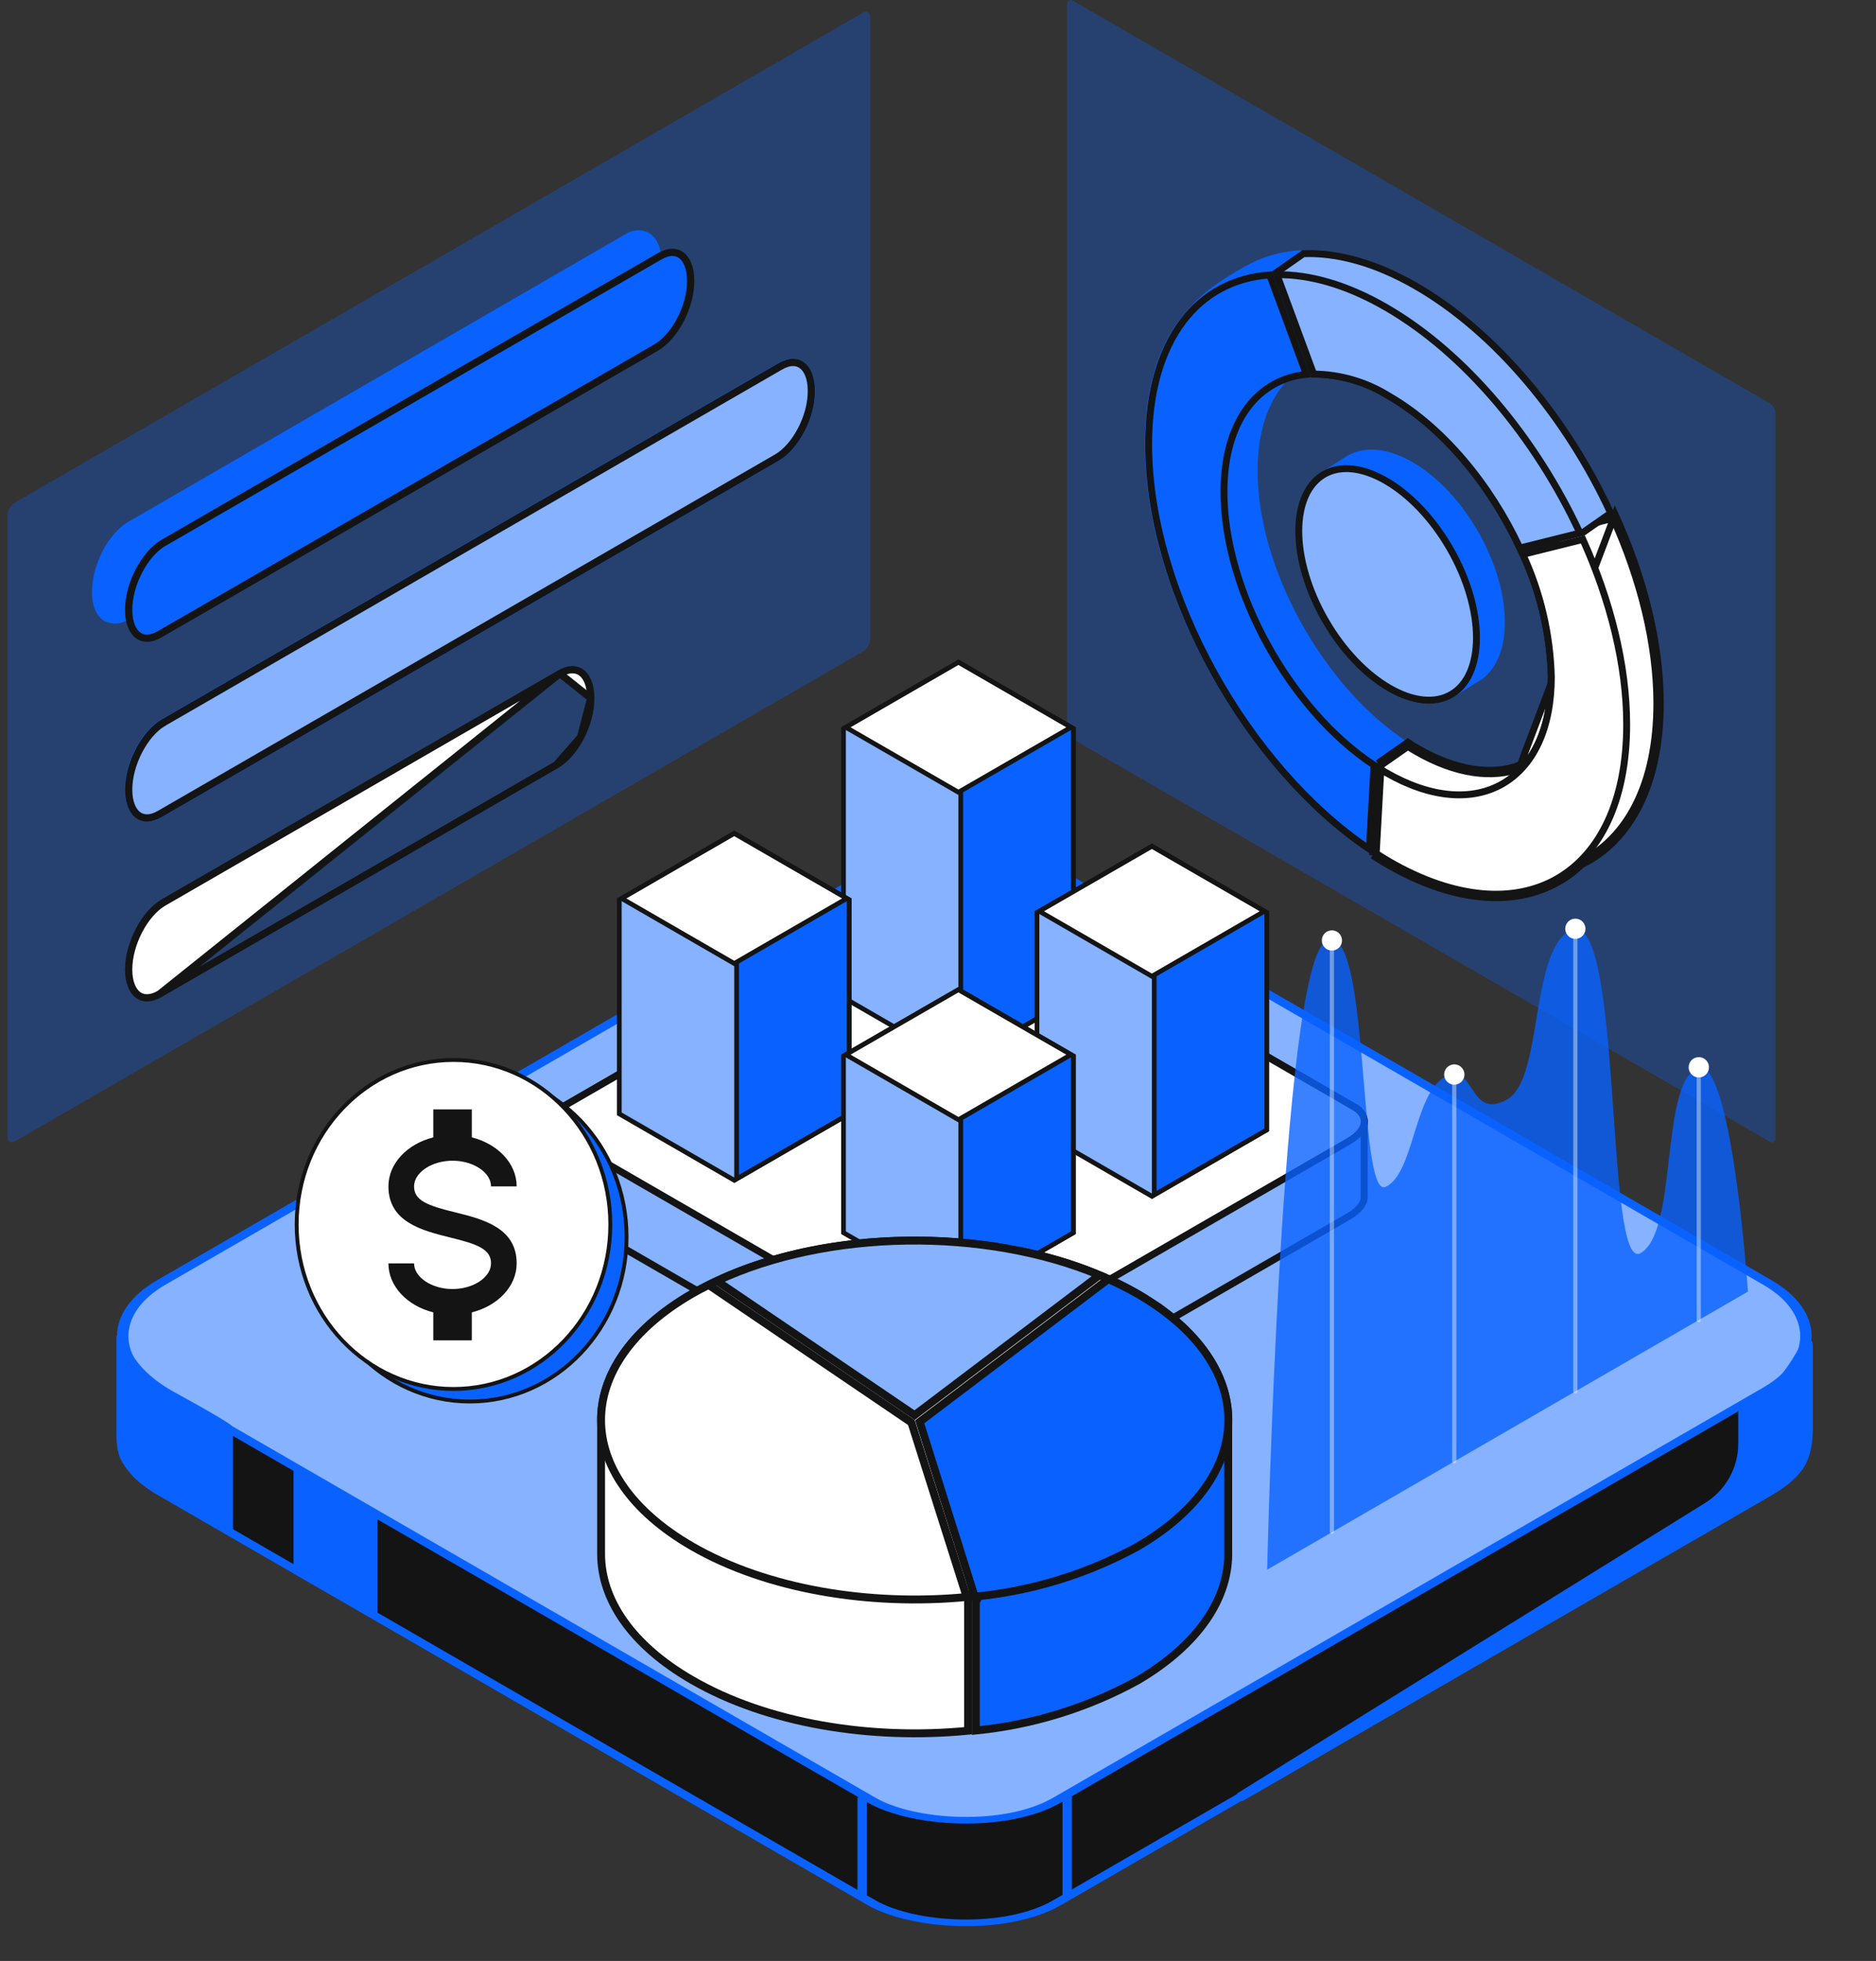 <svg width="134" height="140" viewBox="0 0 134 140" fill="none" xmlns="http://www.w3.org/2000/svg">
<rect x="0" y="0" width="134" height="140" fill="#333333" stroke="none"/>
<g clip-path="url(#clip0_1240_5668)">
<path opacity="0.3" d="M1.047 81.499L61.652 46.509C61.809 46.4 61.937 46.256 62.028 46.088C62.118 45.92 62.167 45.734 62.172 45.543V1.282C62.172 0.913 61.943 0.763 61.652 0.903L1.047 35.893C0.891 36.003 0.763 36.147 0.673 36.315C0.583 36.483 0.533 36.669 0.527 36.859V81.12C0.543 81.489 0.771 81.66 1.047 81.499Z" fill="#0962FF"/>
<path d="M7.518 44.364C7.786 44.487 8.081 44.538 8.375 44.511C8.669 44.483 8.95 44.379 9.19 44.208L44.658 23.735C46.092 22.904 47.255 20.655 47.255 18.738C47.255 17.658 46.881 16.905 46.294 16.599C46.027 16.476 45.733 16.425 45.441 16.452C45.148 16.478 44.868 16.581 44.627 16.749L9.17 37.254C7.731 38.085 6.573 40.329 6.573 42.245C6.557 43.31 6.936 44.063 7.518 44.364Z" fill="#0962FF"/>
<path d="M57.274 25.765C57.007 25.643 56.712 25.592 56.42 25.619C56.128 25.645 55.847 25.748 55.606 25.916L11.512 51.365C10.073 52.196 8.915 54.44 8.915 56.356C8.915 57.442 9.289 58.195 9.876 58.496C10.144 58.62 10.439 58.67 10.733 58.643C11.027 58.615 11.308 58.511 11.548 58.34L55.638 32.891C57.076 32.06 58.234 29.817 58.234 27.895C58.234 26.82 57.835 26.067 57.274 25.765Z" fill="#0962FF"/>
<path d="M11.398 45.287L11.398 45.287C10.74 45.667 10.21 45.625 9.847 45.349C9.468 45.06 9.19 44.454 9.19 43.538C9.19 42.63 9.47 41.632 9.926 40.757C10.382 39.881 11.002 39.155 11.659 38.766C11.659 38.766 11.659 38.766 11.66 38.766L47.125 18.293L47.126 18.293C47.78 17.914 48.311 17.955 48.674 18.232C49.054 18.521 49.333 19.127 49.333 20.042L49.333 20.044C49.34 20.952 49.063 21.952 48.607 22.827C48.15 23.705 47.526 24.43 46.865 24.814C46.865 24.814 46.865 24.814 46.865 24.814L11.398 45.287Z" fill="#0962FF" stroke="#141414" stroke-width="0.519"/>
<path d="M11.398 70.965L11.398 70.965L39.729 54.61L11.398 70.965ZM11.398 70.965C10.74 71.344 10.21 71.303 9.847 71.027C9.468 70.737 9.19 70.132 9.19 69.216C9.19 68.307 9.47 67.309 9.926 66.435C10.382 65.558 11.002 64.833 11.659 64.444C11.659 64.444 11.659 64.444 11.66 64.443L39.989 48.09L39.989 48.089M11.398 70.965L39.989 48.089M39.989 48.089C40.644 47.71 41.174 47.751 41.538 48.028C41.918 48.318 42.196 48.925 42.196 49.843L42.196 49.846M39.989 48.089L42.196 49.846M42.196 49.846C42.204 50.754 41.927 51.752 41.471 52.626M42.196 49.846L41.471 52.626M41.471 52.626C41.014 53.502 40.39 54.226 39.729 54.61L41.471 52.626Z" fill="white" stroke="#141414" stroke-width="0.519"/>
<path d="M11.398 58.121L11.398 58.121C10.74 58.501 10.21 58.459 9.847 58.183C9.468 57.894 9.19 57.288 9.19 56.372C9.19 55.463 9.47 54.465 9.926 53.591C10.382 52.715 11.002 51.989 11.659 51.6C11.659 51.6 11.659 51.599 11.66 51.599L55.747 26.151L55.747 26.151C56.404 25.772 56.935 25.813 57.297 26.09C57.677 26.379 57.954 26.984 57.954 27.9L57.954 27.903C57.964 28.813 57.689 29.811 57.232 30.685C56.775 31.561 56.151 32.286 55.487 32.672C55.487 32.672 55.486 32.672 55.486 32.672L11.398 58.121Z" fill="#86B2FF" stroke="#141414" stroke-width="0.519"/>
</g>
<rect x="0.577" width="73.901" height="73.901" rx="7.656" transform="matrix(0.866 -0.5 0.866 0.5 4.381 103.005)" fill="#141414" stroke="#0962FF" stroke-width="0.666"/>
<rect x="0.577" width="73.901" height="73.901" rx="7.656" transform="matrix(0.866 -0.5 0.866 0.5 4.381 95.681)" fill="#86B2FF" stroke="#0962FF" stroke-width="0.666"/>
<path d="M8.65 102.372V95.366C8.65 96.143 9.383 98.096 12.312 99.694C15.242 101.292 16.196 101.913 16.307 102.024V109.214L10.315 105.686C10.003 105.452 9.438 104.921 9.038 104.256C8.701 103.696 8.65 103.025 8.65 102.372Z" fill="#0962FF" stroke="#0962FF" stroke-width="0.666"/>
<path d="M128.956 95.366V103.023" stroke="#0962FF" stroke-width="0.666"/>
<path d="M61.579 128.322V135.313" stroke="#0962FF" stroke-width="0.666"/>
<path d="M76.227 127.989V135.313" stroke="#0962FF" stroke-width="0.666"/>
<path d="M124.495 103.055V100.36C124.495 100.36 126.25 99.52 127.158 98.695C127.915 98.007 128.717 96.547 129.025 95.956C129.058 95.893 129.155 95.917 129.155 95.987V101.864C129.155 102.85 129.05 103.877 128.49 104.687C127.774 105.721 126.611 106.334 125.523 106.963L88.543 128.322L121.976 107.581C123.542 106.61 124.495 104.898 124.495 103.055Z" fill="#0962FF" stroke="#0962FF" stroke-width="0.666"/>
<path d="M21.3 112.144V105.153L26.626 108.482V115.14L21.3 112.144Z" fill="#0962FF" stroke="#0962FF" stroke-width="0.666"/>
<g clip-path="url(#clip1_1240_5668)">
<path opacity="0.3" d="M126.416 81.512L76.637 52.77C76.509 52.68 76.404 52.561 76.331 52.422C76.259 52.284 76.22 52.13 76.219 51.973V0.364C76.219 0.059 76.406 -0.084 76.637 0.049L126.416 28.796C126.544 28.885 126.648 29.004 126.721 29.141C126.793 29.279 126.832 29.432 126.834 29.588V81.197C126.834 81.502 126.647 81.64 126.416 81.512Z" fill="#0962FF"/>
<path d="M100.566 52.997C94.574 49.12 89.826 40.633 89.826 33.612C89.826 30.862 90.559 28.732 91.794 27.335C92.389 27.112 93.015 26.983 93.649 26.951L93.339 26.11C94.101 25.712 94.941 25.487 95.799 25.45L92.995 17.869C91.688 17.916 90.407 18.252 89.246 18.853C89.246 18.853 86.402 20.329 85.172 21.77C83.037 23.861 81.768 27.236 81.768 31.694C81.768 42.326 88.951 55.161 98.003 61.036L98.165 58.084C98.82 58.576 99.484 59.068 100.163 59.516L100.566 52.997Z" fill="#0962FF"/>
<path d="M98.407 54.502L100.562 52.997C100.766 53.141 101.006 53.281 101.231 53.412C101.244 53.419 101.257 53.427 101.27 53.435C104.055 55.044 106.628 55.368 108.596 54.601L115.361 36.717C117.393 41.169 118.593 45.878 118.593 50.217C118.593 56.047 116.433 60.042 112.985 61.725C109.821 64.755 104.788 65.001 99.111 61.725M98.407 54.502L98.043 61.066M98.407 54.502L98.653 54.516L98.646 54.636M98.407 54.502L98.548 54.704L98.646 54.636M98.043 61.066C98.397 61.292 98.751 61.513 99.111 61.725M98.043 61.066L98.175 60.858C98.216 60.884 98.256 60.91 98.297 60.935M98.043 61.066L98.289 61.079L98.297 60.935M99.111 61.725L99.234 61.512C99.234 61.512 99.234 61.512 99.234 61.512M99.111 61.725L99.235 61.513C99.235 61.513 99.235 61.512 99.234 61.512M98.646 54.636L100.564 53.295C100.741 53.411 100.93 53.521 101.105 53.623C101.119 53.631 101.133 53.639 101.146 53.647L101.147 53.648C103.972 55.279 106.625 55.633 108.685 54.83L108.741 54.808L108.78 54.764C110.071 53.309 110.81 51.114 110.81 48.333H110.81L110.81 48.327C110.733 45.302 110.04 42.325 108.774 39.58L111.017 39.022L111.295 38.953L111.185 38.689C111.099 38.483 111.013 38.279 110.925 38.076L115.221 37.005C117.191 41.378 118.347 45.981 118.347 50.217C118.347 55.992 116.211 59.877 112.877 61.504L112.842 61.52L112.814 61.547C109.76 64.474 104.858 64.757 99.234 61.512M98.646 54.636L98.297 60.935M98.297 60.935C98.609 61.134 98.92 61.327 99.234 61.512" fill="white" stroke="#141414" stroke-width="0.492"/>
<path d="M101.152 20.434L101.152 20.434C106.85 23.722 111.916 29.863 115.051 36.633L113.097 37.995L108.561 39.125C106.463 34.619 103.08 30.515 99.242 28.295C97.619 27.275 95.745 26.725 93.83 26.705L91.156 19.467L93.096 18.112C95.478 18.023 98.22 18.741 101.152 20.434Z" fill="#86B2FF" stroke="#141414" stroke-width="0.492"/>
<path d="M97.811 60.624C93.469 57.702 89.571 53.165 86.736 48.059C83.824 42.814 82.044 36.988 82.044 31.723C82.044 27.965 82.948 25.002 84.496 22.952C86.005 20.953 88.138 19.805 90.693 19.631L93.316 26.73C91.606 26.901 90.162 27.709 89.132 29.073C88.04 30.518 87.426 32.572 87.426 35.118C87.426 38.68 88.629 42.598 90.578 46.108C92.502 49.573 95.163 52.661 98.144 54.63L97.811 60.624Z" fill="#0962FF" stroke="#141414" stroke-width="0.492"/>
<path d="M98.992 21.939L98.992 21.939C104.672 25.215 109.715 31.309 112.853 38.056L108.561 39.125C106.463 34.619 103.08 30.515 99.242 28.295C97.619 27.275 95.745 26.725 93.83 26.705L91.209 19.611C93.527 19.584 96.17 20.31 98.992 21.939Z" fill="#86B2FF" stroke="#141414" stroke-width="0.492"/>
<path d="M110.809 48.327C110.732 45.302 110.039 42.325 108.773 39.58L113.061 38.511C115.03 42.884 116.191 47.487 116.191 51.723C116.191 57.193 114.272 60.972 111.239 62.723C108.207 64.473 103.975 64.246 99.238 61.512C98.924 61.327 98.612 61.134 98.3 60.935L98.633 54.941C98.741 55.007 98.849 55.07 98.951 55.13C98.965 55.138 98.978 55.145 98.99 55.153L98.992 55.153C102.197 57.004 105.158 57.21 107.332 55.955C109.507 54.699 110.809 52.033 110.809 48.333H110.809L110.809 48.327Z" fill="white" stroke="#141414" stroke-width="0.492"/>
<path d="M107.489 44.417C107.489 40.215 104.537 35.098 100.896 32.998C98.997 31.9 97.29 31.851 96.089 32.638L94.082 33.918L94.574 34.769C94.376 35.432 94.279 36.123 94.289 36.815C94.289 41.017 97.241 46.134 100.881 48.234C101.577 48.651 102.345 48.934 103.144 49.071L103.636 49.878L105.398 48.771C105.59 48.673 105.773 48.558 105.944 48.426C106.918 47.634 107.489 46.266 107.489 44.417Z" fill="#0962FF"/>
<path d="M103.564 39.155C104.834 41.354 105.462 43.632 105.462 45.529C105.462 47.435 104.833 48.904 103.654 49.584C102.476 50.265 100.889 50.075 99.239 49.122C97.596 48.173 95.937 46.49 94.668 44.291C93.398 42.092 92.77 39.815 92.769 37.917C92.769 36.012 93.398 34.543 94.577 33.862C95.756 33.182 97.343 33.371 98.993 34.324C100.636 35.273 102.294 36.956 103.564 39.155Z" fill="#86B2FF" stroke="#141414" stroke-width="0.492"/>
</g>
<g clip-path="url(#clip2_1240_5668)">
<path d="M97.441 85.335V85.585H97.446C97.369 85.982 97.04 86.424 96.372 86.822C96.371 86.822 96.371 86.823 96.37 86.823L71.031 101.451C71.031 101.452 71.03 101.452 71.03 101.452C70.321 101.853 69.432 102.081 68.563 102.117C67.692 102.154 66.87 101.998 66.287 101.662L40.224 86.616L40.214 86.61L40.202 86.605C39.99 86.509 39.81 86.353 39.686 86.157C39.561 85.96 39.497 85.731 39.5 85.499H39.5V85.495V80.313V80.303L39.499 80.292C39.496 80.25 39.496 80.208 39.499 80.165C39.553 79.873 39.677 79.598 39.86 79.364C40.045 79.126 40.286 78.937 40.561 78.814L40.573 78.808L40.584 78.802L65.906 64.172C65.906 64.172 65.906 64.171 65.907 64.171C66.616 63.77 67.505 63.543 68.373 63.507C69.245 63.47 70.067 63.628 70.649 63.966L70.65 63.966L96.713 79.012L96.723 79.018L96.734 79.023C96.938 79.116 97.113 79.264 97.238 79.45C97.362 79.635 97.432 79.851 97.441 80.073V85.335Z" fill="#86B2FF" stroke="#141414" stroke-width="0.499"/>
<path d="M66.27 96.302L66.267 96.301L40.205 81.255C40.205 81.255 40.205 81.255 40.205 81.255C39.629 80.921 39.428 80.497 39.478 80.101C39.529 79.685 39.864 79.206 40.564 78.802L40.564 78.802L65.906 64.172C65.906 64.172 65.907 64.172 65.907 64.171C66.616 63.77 67.505 63.543 68.374 63.507C69.245 63.47 70.067 63.628 70.65 63.966L70.65 63.966L96.713 79.022L96.713 79.022C97.289 79.354 97.489 79.776 97.44 80.172C97.388 80.587 97.053 81.066 96.354 81.47L96.353 81.47L71.011 96.1C71.01 96.1 71.01 96.101 71.01 96.101C70.314 96.497 69.424 96.728 68.552 96.767C67.678 96.805 66.851 96.649 66.27 96.302Z" fill="white" stroke="#141414" stroke-width="0.499"/>
<path d="M68.458 75.961L60.25 71.221V52.021L68.458 47.281L76.667 52.021V71.221L68.458 75.961Z" fill="#86B2FF" stroke="#141414" stroke-width="0.336"/>
<path d="M76.667 71.221L68.627 75.864V47.379L76.667 52.021V71.221Z" fill="#0962FF" stroke="#141414" stroke-width="0.336"/>
<path d="M68.458 56.562L60.418 51.924L68.458 47.281L76.498 51.924L68.458 56.562Z" fill="white" stroke="#141414" stroke-width="0.336"/>
<path d="M52.445 84.262L44.236 79.522V64.242L52.445 59.502L60.653 64.242V79.522L52.445 84.262Z" fill="#86B2FF" stroke="#141414" stroke-width="0.336"/>
<path d="M60.654 79.522L52.614 84.165V59.599L60.654 64.242V79.522Z" fill="#0962FF" stroke="#141414" stroke-width="0.336"/>
<path d="M52.445 68.787L44.405 64.144L52.445 59.502L60.485 64.144L52.445 68.787Z" fill="white" stroke="#141414" stroke-width="0.336"/>
<path d="M82.277 85.405L74.069 80.665V65.155L82.277 60.42L90.48 65.155V80.665L82.277 85.405Z" fill="#86B2FF" stroke="#141414" stroke-width="0.336"/>
<path d="M90.481 80.665L82.445 85.308V60.517L90.481 65.155V80.665Z" fill="#0962FF" stroke="#141414" stroke-width="0.336"/>
<path d="M82.277 69.701L74.237 65.058L82.277 60.42L90.312 65.058L82.277 69.701Z" fill="white" stroke="#141414" stroke-width="0.336"/>
<path d="M68.458 92.749L60.25 88.008V75.394L68.458 70.658L76.667 75.394V88.008L68.458 92.749Z" fill="#86B2FF" stroke="#141414" stroke-width="0.336"/>
<path d="M76.667 88.008L68.627 92.651V70.755L76.667 75.394V88.008Z" fill="#0962FF" stroke="#141414" stroke-width="0.336"/>
<path d="M68.458 79.939L60.418 75.296L68.458 70.658L76.498 75.296L68.458 79.939Z" fill="white" stroke="#141414" stroke-width="0.336"/>
</g>
<g clip-path="url(#clip3_1240_5668)">
<path d="M81.196 92.886H81.031L80.95 93.031L69.182 114.153L69.146 114.217V114.29V123.564C62.183 124.248 54.785 123.039 49.443 119.95L49.442 119.95C45.064 117.424 42.936 114.176 42.936 110.936V101.632H42.937L42.936 101.623C42.823 98.331 44.942 94.957 49.431 92.365L49.431 92.365C53.808 89.837 59.562 88.565 65.331 88.565C71.1 88.565 76.853 89.837 81.23 92.364C81.523 92.535 81.807 92.709 82.081 92.886H81.196Z" fill="white" stroke="#141414" stroke-width="0.563"/>
<path d="M87.73 110.716H87.73L87.73 110.724C87.822 114.005 85.709 117.368 81.237 119.988C77.67 121.939 73.747 123.149 69.703 123.549V114.363L81.361 93.438H82.911C86.238 95.856 87.811 98.749 87.73 101.591L87.73 101.591V101.599V110.716Z" fill="#0962FF" stroke="#141414" stroke-width="0.563"/>
<path d="M42.934 101.382C42.934 98.167 45.059 94.893 49.437 92.365C49.818 92.147 50.214 91.938 50.619 91.737L65.098 101.557L69.049 114.017C62.113 114.681 54.756 113.469 49.437 110.399C45.059 107.871 42.934 104.598 42.934 101.382Z" fill="white" stroke="#141414" stroke-width="0.563"/>
<path d="M65.328 101.033L51.205 91.454C59.112 87.753 70.357 87.613 78.541 91.04L65.328 101.033Z" fill="#86B2FF" stroke="#141414" stroke-width="0.563"/>
<path d="M65.692 101.507L79.163 91.32C79.871 91.634 80.563 91.983 81.236 92.365C85.614 94.894 87.739 98.167 87.739 101.386C87.739 104.604 85.614 107.884 81.238 110.426C77.645 112.385 73.694 113.597 69.622 113.989L65.692 101.507Z" fill="#0962FF" stroke="#141414" stroke-width="0.563"/>
</g>
<path opacity="0.8" d="M124.853 92.211C124.853 92.211 123.668 74.8 121.132 76.282C118.595 77.764 119.821 87.946 117.189 89.464C114.556 90.982 116.011 64.194 112.1 66.451C109.293 68.074 110.189 77.03 107.685 78.473C104.872 80.099 105.359 75.645 103.177 76.901C100.995 78.157 100.995 83.814 98.97 84.733C96.944 85.653 97.906 65.36 94.699 67.215C91.492 69.069 90.512 112.065 90.512 112.065L124.853 92.211Z" fill="#0962FF"/>
<path d="M120.619 76.195C120.618 76.338 120.66 76.479 120.74 76.598C120.819 76.718 120.932 76.811 121.064 76.866C121.197 76.922 121.343 76.936 121.484 76.908C121.624 76.88 121.754 76.811 121.855 76.71C121.957 76.609 122.026 76.479 122.054 76.338C122.081 76.198 122.067 76.052 122.012 75.919C121.956 75.787 121.863 75.674 121.744 75.594C121.624 75.515 121.484 75.473 121.34 75.474C121.149 75.474 120.965 75.549 120.83 75.685C120.695 75.82 120.619 76.004 120.619 76.195Z" fill="white"/>
<path d="M111.803 66.307C111.803 66.45 111.846 66.589 111.925 66.708C112.004 66.826 112.117 66.919 112.249 66.973C112.381 67.028 112.526 67.042 112.666 67.014C112.805 66.987 112.934 66.918 113.035 66.817C113.136 66.716 113.204 66.588 113.232 66.448C113.26 66.308 113.246 66.163 113.191 66.031C113.137 65.899 113.044 65.786 112.926 65.707C112.807 65.628 112.667 65.586 112.525 65.586C112.333 65.586 112.15 65.662 112.015 65.797C111.879 65.932 111.803 66.116 111.803 66.307Z" fill="white"/>
<path d="M103.154 76.712C103.153 76.855 103.195 76.996 103.275 77.115C103.354 77.235 103.467 77.328 103.6 77.383C103.732 77.439 103.878 77.453 104.019 77.425C104.16 77.397 104.289 77.328 104.39 77.227C104.492 77.126 104.561 76.996 104.589 76.855C104.617 76.715 104.602 76.569 104.547 76.436C104.492 76.304 104.398 76.191 104.279 76.111C104.159 76.032 104.019 75.99 103.875 75.99C103.684 75.99 103.5 76.067 103.365 76.202C103.23 76.337 103.154 76.52 103.154 76.712Z" fill="white"/>
<path d="M94.414 67.145C94.414 67.288 94.457 67.427 94.537 67.545C94.617 67.663 94.729 67.755 94.861 67.81C94.993 67.864 95.138 67.878 95.278 67.849C95.417 67.821 95.546 67.752 95.646 67.651C95.747 67.55 95.815 67.422 95.843 67.282C95.87 67.142 95.856 66.997 95.801 66.866C95.747 66.734 95.654 66.621 95.536 66.542C95.417 66.463 95.278 66.421 95.135 66.421C95.04 66.421 94.946 66.44 94.858 66.476C94.771 66.513 94.691 66.566 94.624 66.633C94.557 66.701 94.504 66.781 94.468 66.868C94.432 66.956 94.413 67.05 94.414 67.145Z" fill="white"/>
<path opacity="0.4" d="M121.339 94.393C121.379 94.393 121.417 94.377 121.445 94.349C121.473 94.321 121.489 94.282 121.489 94.243V76.21C121.489 76.17 121.473 76.132 121.445 76.104C121.417 76.075 121.379 76.06 121.339 76.06C121.299 76.06 121.261 76.075 121.233 76.104C121.205 76.132 121.189 76.17 121.189 76.21V94.243C121.189 94.282 121.206 94.32 121.234 94.348C121.262 94.376 121.299 94.392 121.339 94.393Z" fill="white"/>
<path opacity="0.4" d="M112.526 99.481C112.565 99.481 112.604 99.465 112.632 99.437C112.66 99.409 112.676 99.371 112.676 99.331V66.307C112.676 66.267 112.66 66.229 112.632 66.201C112.604 66.172 112.565 66.157 112.526 66.157C112.486 66.157 112.447 66.172 112.419 66.201C112.391 66.229 112.375 66.267 112.375 66.307V99.337C112.377 99.376 112.393 99.412 112.421 99.439C112.449 99.466 112.487 99.481 112.526 99.481Z" fill="white"/>
<path opacity="0.4" d="M103.875 104.488C103.915 104.488 103.953 104.472 103.981 104.444C104.01 104.416 104.025 104.378 104.025 104.338V76.712C104.025 76.672 104.01 76.634 103.981 76.606C103.953 76.577 103.915 76.561 103.875 76.561C103.835 76.561 103.797 76.577 103.769 76.606C103.741 76.634 103.725 76.672 103.725 76.712V104.338C103.726 104.378 103.742 104.415 103.77 104.443C103.798 104.471 103.836 104.487 103.875 104.488Z" fill="white"/>
<path opacity="0.4" d="M95.135 109.501C95.175 109.501 95.213 109.486 95.241 109.457C95.269 109.429 95.285 109.391 95.285 109.351V67.209C95.285 67.169 95.269 67.13 95.241 67.102C95.213 67.074 95.175 67.058 95.135 67.058C95.095 67.058 95.057 67.074 95.029 67.102C95 67.13 94.985 67.169 94.985 67.209V109.351C94.985 109.391 95 109.429 95.029 109.457C95.057 109.486 95.095 109.501 95.135 109.501Z" fill="white"/>
<path d="M33.553 100.06C27.366 100.06 22.351 94.802 22.351 88.316C22.351 81.83 27.366 76.572 33.553 76.572C39.74 76.572 44.755 81.83 44.755 88.316C44.755 94.802 39.74 100.06 33.553 100.06Z" fill="#0962FF" stroke="#141414" stroke-width="0.276" stroke-miterlimit="10"/>
<path d="M32.392 99.164C26.205 99.164 21.19 93.906 21.19 87.42C21.19 80.934 26.205 75.676 32.392 75.676C38.578 75.676 43.594 80.934 43.594 87.42C43.594 93.906 38.578 99.164 32.392 99.164Z" fill="white" stroke="#141414" stroke-width="0.276" stroke-miterlimit="10"/>
<path d="M27.744 90.197H29.576C29.576 91.186 30.831 92.029 32.325 92.029C33.818 92.029 35.073 91.186 35.073 90.197C35.073 89.189 34.12 88.823 32.105 88.337C30.163 87.852 27.744 87.247 27.744 84.701C27.744 83.061 29.091 81.668 30.95 81.201V79.204H33.699V81.201C35.558 81.668 36.905 83.061 36.905 84.701H35.073C35.073 83.711 33.818 82.868 32.325 82.868C30.831 82.868 29.576 83.711 29.576 84.701C29.576 85.708 30.529 86.075 32.544 86.56C34.486 87.046 36.905 87.65 36.905 90.197C36.905 91.837 35.558 93.229 33.699 93.696V95.694H30.95V93.696C29.091 93.229 27.744 91.837 27.744 90.197Z" fill="#141414"/>
<defs>
<clipPath id="clip0_1240_5668">
<rect width="61.618" height="80.721" fill="white" transform="translate(0.543 0.841)"/>
</clipPath>
<clipPath id="clip1_1240_5668">
<rect width="50.611" height="81.562" fill="white" transform="translate(76.219)"/>
</clipPath>
<clipPath id="clip2_1240_5668">
<rect width="58.475" height="55.285" fill="white" transform="translate(39.222 47.087)"/>
</clipPath>
<clipPath id="clip3_1240_5668">
<rect width="45.368" height="35.744" fill="white" transform="translate(42.649 88.288)"/>
</clipPath>
</defs>
</svg>
